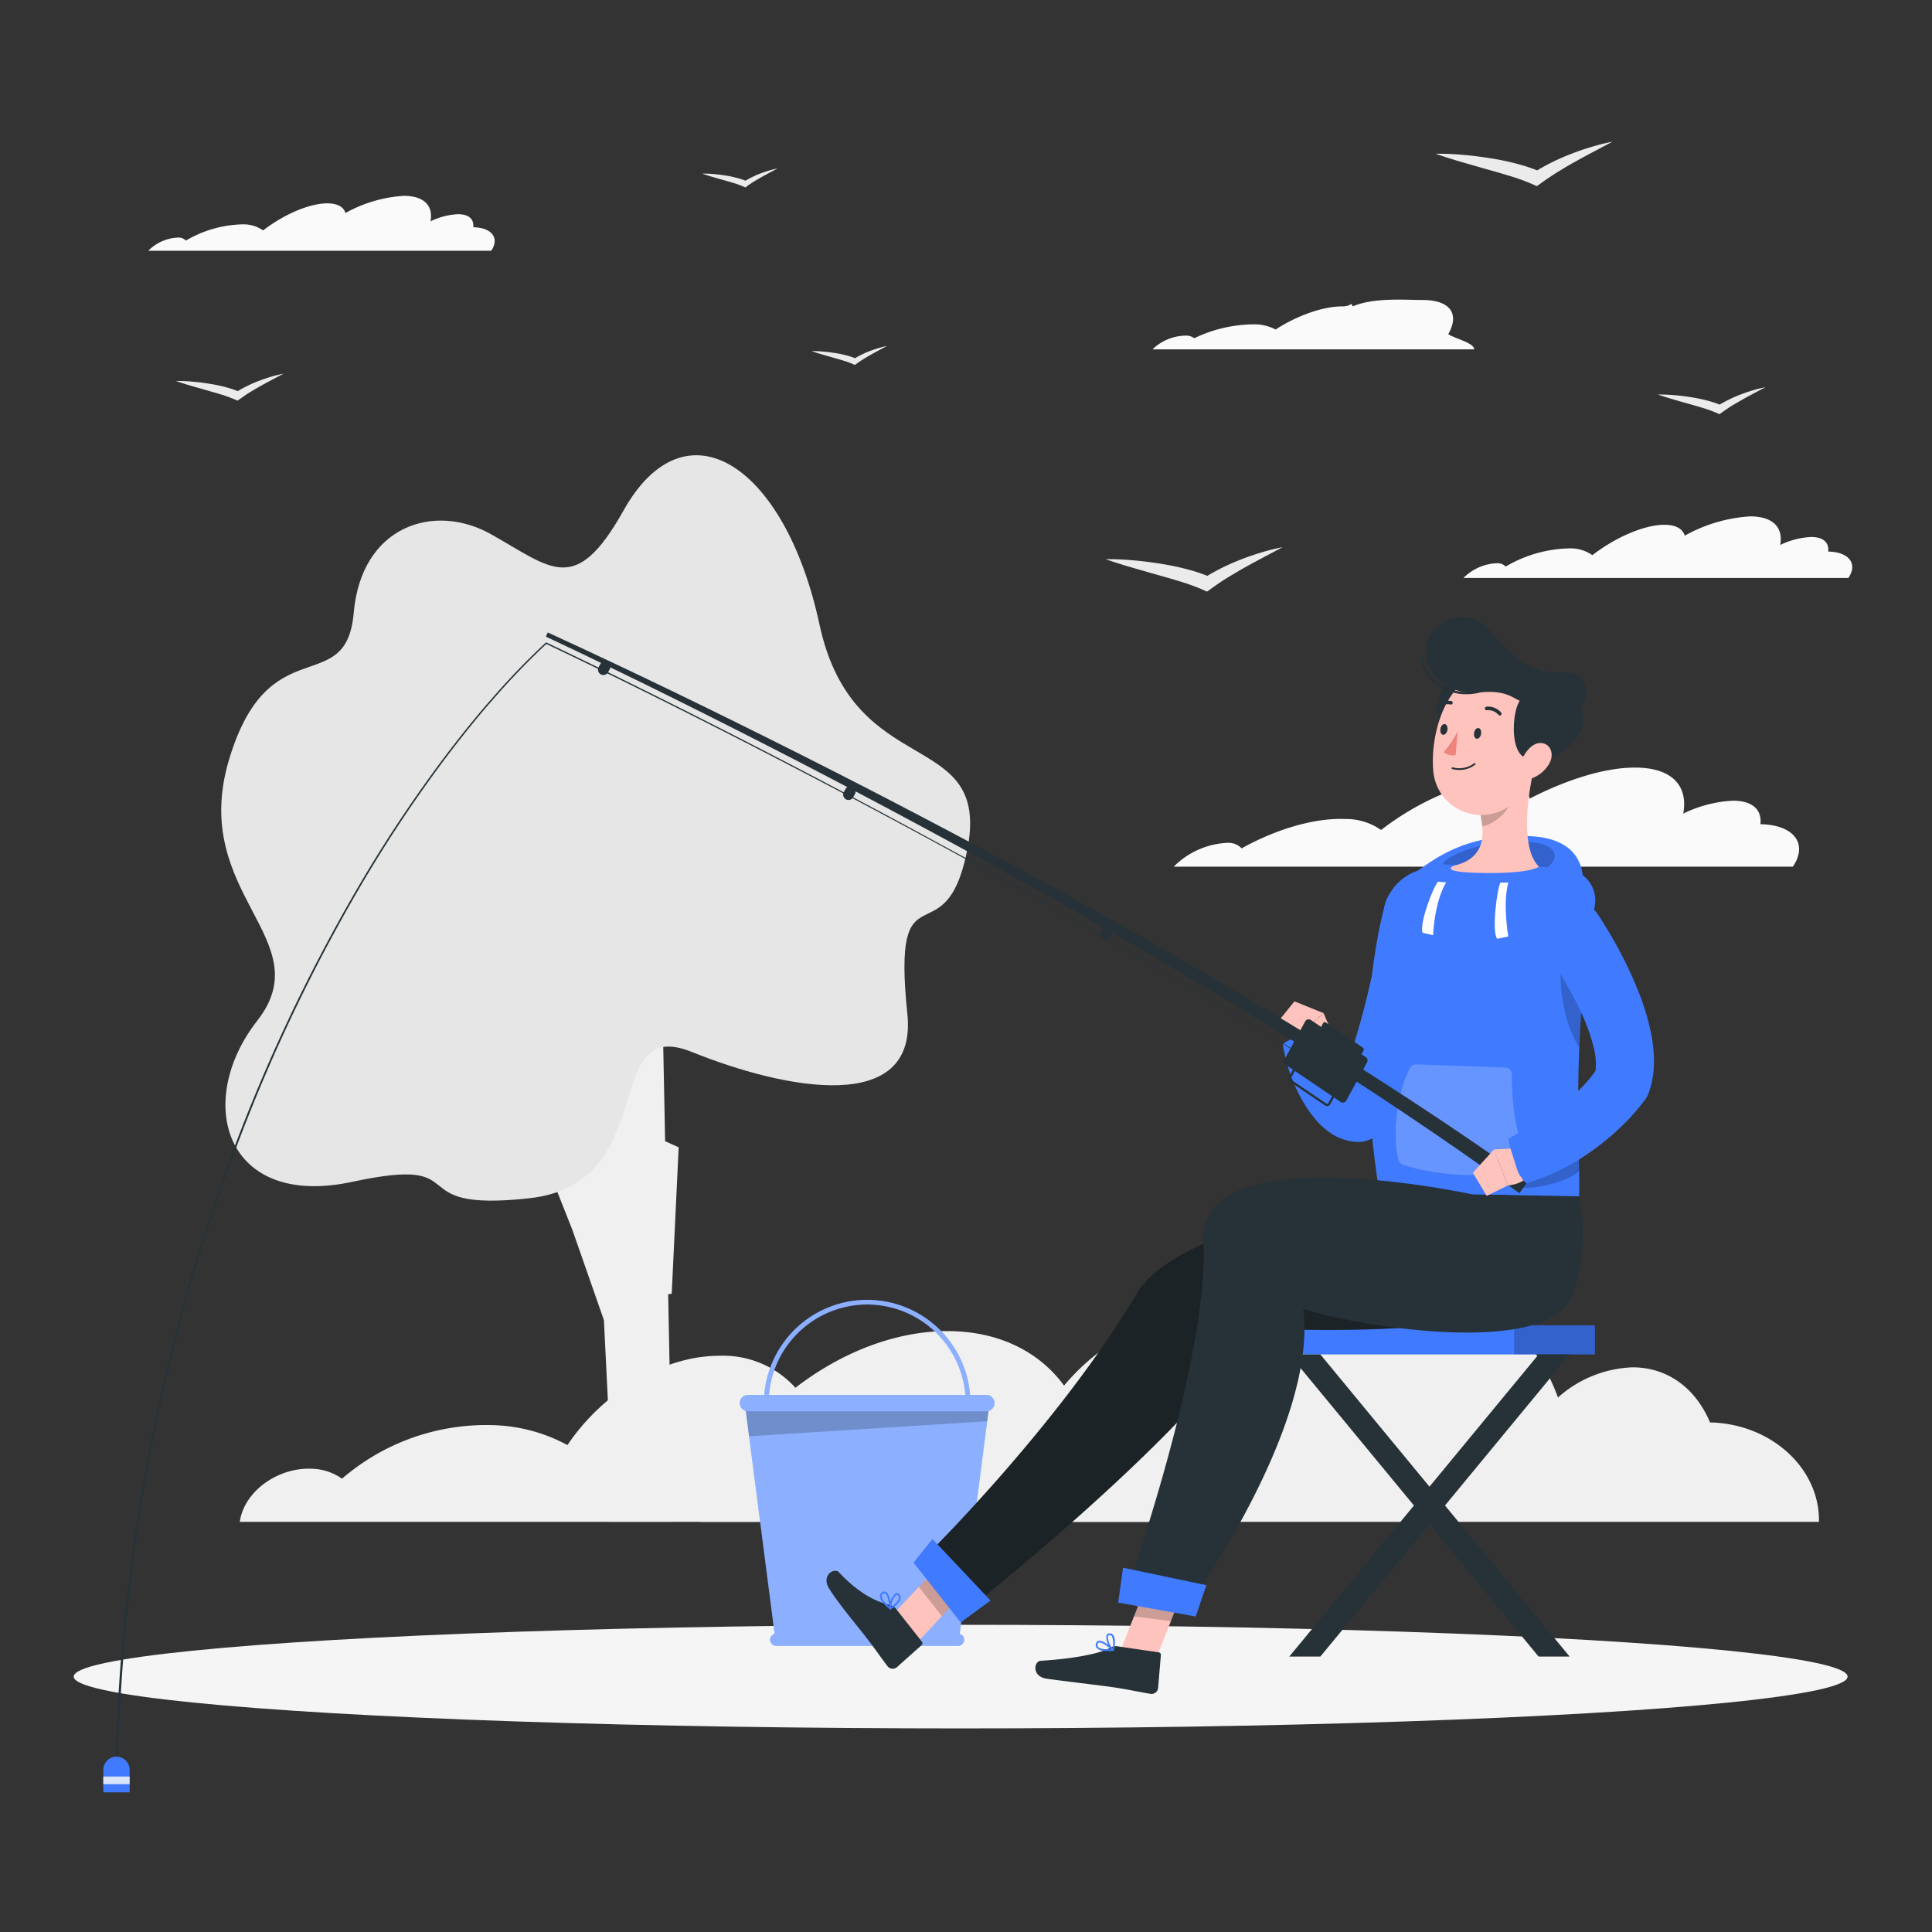 <svg xmlns="http://www.w3.org/2000/svg" xmlns:xlink="http://www.w3.org/1999/xlink" width="281" height="281" viewBox="0 0 281 281">
  <rect x="0" y="0" width="281" height="281" fill="#333333" stroke="none"/>
  <defs>
    <clipPath id="clip-noRecordsFound">
      <rect width="281" height="281"/>
    </clipPath>
  </defs>
  <g id="noRecordsFound" clip-path="url(#clip-noRecordsFound)">
    <g id="Group_7545" data-name="Group 7545" transform="translate(-787.76 -647.588)">
      <g id="Group_7508" data-name="Group 7508" transform="translate(798.481 668.199)">
        <g id="Background_Complete" data-name="Background Complete" transform="translate(10.843)">
          <g id="Group_7492" data-name="Group 7492">
            <path id="Path_15763" data-name="Path 15763" d="M256.053,249.285a7.1,7.1,0,0,1,4.642-1.81,1.956,1.956,0,0,1,1.239.38,20.251,20.251,0,0,1,8.693-2.02,6.617,6.617,0,0,1,3.141.751c3.007-1.969,6.848-3.362,9.629-3.362,1.584,0,1.234-.756,1.584,0,3.09-1.321,7.6-.931,10.158-.931,4.077,0,5.4,2.062,3.738,4.961.668.545,3.886,1.311,3.753,2.221H255.873C255.93,249.414,255.986,249.352,256.053,249.285Z" transform="translate(-109.797 -219.272)" fill="#fafafa"/>
            <path id="Path_15764" data-name="Path 15764" d="M269.536,255.184a1.641,1.641,0,0,1,1.27.488,19,19,0,0,1,9.362-2.648,5.51,5.51,0,0,1,3.244.987h.005c3.352-2.586,7.532-4.416,10.472-4.416,1.676,0,2.668.591,2.966,1.583a22.275,22.275,0,0,1,9.511-2.807c3.352,0,4.833,1.64,4.37,4.159a11.543,11.543,0,0,1,4.493-1.162c1.794,0,2.632.828,2.488,2.128.154,0,.314,0,.463.015,2.735.221,3.784,1.9,2.468,3.815h-55.98A7.268,7.268,0,0,1,269.536,255.184Z" transform="translate(-73.377 -193.878)" fill="#fafafa"/>
            <path id="Path_15765" data-name="Path 15765" d="M231.793,245.37a1.47,1.47,0,0,1,1.136.442,16.877,16.877,0,0,1,8.344-2.365,4.917,4.917,0,0,1,2.889.884h0c2.987-2.308,6.714-3.938,9.336-3.938,1.491,0,2.38.529,2.643,1.408a19.915,19.915,0,0,1,8.477-2.5c2.987,0,4.308,1.46,3.892,3.707a10.254,10.254,0,0,1,4-1.039c1.6,0,2.344.74,2.216,1.9a3.752,3.752,0,0,1,.416.021c2.437.19,3.367,1.686,2.2,3.4H227.459A6.475,6.475,0,0,1,231.793,245.37Z" transform="translate(-227.459 -231.428)" fill="#fafafa"/>
            <path id="Path_15766" data-name="Path 15766" d="M264.3,266.428a2.683,2.683,0,0,1,2.051.8c4.956-2.761,10.549-4.452,15.058-4.267a8.852,8.852,0,0,1,5.213,1.594h.005c5.393-4.159,12.117-7.11,16.847-7.11,2.694,0,4.293.956,4.771,2.55,5.439-2.8,10.95-4.514,15.3-4.514,5.393,0,7.773,2.637,7.033,6.694a18.474,18.474,0,0,1,7.228-1.877c2.879,0,4.226,1.337,3.995,3.424.252,0,.5.01.751.031,4.4.35,6.082,3.048,3.964,6.138H256.471A11.755,11.755,0,0,1,264.3,266.428Z" transform="translate(-107.321 -164.452)" fill="#fafafa"/>
            <path id="Path_15767" data-name="Path 15767" d="M258.723,251.171c1.363.118,2.689.3,4.01.509,1.311.221,2.6.488,3.846.823a24.818,24.818,0,0,1,2.761.91,31.572,31.572,0,0,1,4.714-2.308c1-.4,2.021-.756,3.064-1.069a29.787,29.787,0,0,1,3.172-.792l-2.709,1.434c-.889.478-1.768.946-2.627,1.424s-1.681.977-2.5,1.465-1.568,1.008-2.3,1.522l-.864.617-.92-.406a30.4,30.4,0,0,0-3.218-1.136c-1.136-.35-2.313-.684-3.5-1.013-2.355-.689-4.771-1.332-7.1-2.159A39.847,39.847,0,0,1,258.723,251.171Z" transform="translate(-115.301 -190.271)" fill="#ebebeb"/>
            <path id="Path_15768" data-name="Path 15768" d="M268.055,239.7c1.368.118,2.694.3,4.01.509s2.6.488,3.846.823a24.429,24.429,0,0,1,2.761.91,31.81,31.81,0,0,1,4.714-2.313c1.008-.391,2.02-.756,3.064-1.064a30.1,30.1,0,0,1,3.172-.792l-2.709,1.434c-.889.473-1.768.941-2.622,1.424-.874.468-1.686.977-2.5,1.46-.807.5-1.568,1.008-2.3,1.527l-.869.617-.92-.406a30.358,30.358,0,0,0-3.218-1.136c-1.136-.35-2.313-.684-3.5-1.013-2.354-.689-4.771-1.332-7.1-2.159A39.757,39.757,0,0,1,268.055,239.7Z" transform="translate(-76.661 -237.772)" fill="#ebebeb"/>
            <path id="Path_15769" data-name="Path 15769" d="M230.782,245.507c.828.067,1.635.18,2.437.308s1.578.293,2.339.5a14.227,14.227,0,0,1,1.676.555,19.037,19.037,0,0,1,2.869-1.409c.612-.237,1.229-.458,1.861-.648a17.6,17.6,0,0,1,1.928-.478l-1.645.869c-.54.288-1.074.576-1.6.869s-1.023.591-1.517.884-.956.617-1.4.931l-.53.37-.555-.242a19.7,19.7,0,0,0-1.959-.694c-.689-.211-1.409-.411-2.128-.617-1.429-.416-2.9-.807-4.318-1.311A24.24,24.24,0,0,1,230.782,245.507Z" transform="translate(-224.217 -210.595)" fill="#ebebeb"/>
            <path id="Path_15770" data-name="Path 15770" d="M272.707,245.889c.833.067,1.64.18,2.442.308s1.578.293,2.339.5a15.179,15.179,0,0,1,1.676.55,19.717,19.717,0,0,1,2.864-1.4c.612-.237,1.229-.458,1.866-.648a17.061,17.061,0,0,1,1.928-.478l-1.65.869c-.54.288-1.075.576-1.594.869s-1.023.591-1.522.884-.951.617-1.4.931l-.524.37-.56-.247a19.143,19.143,0,0,0-1.954-.689c-.694-.211-1.409-.411-2.128-.617-1.434-.416-2.9-.807-4.324-1.311A24.077,24.077,0,0,1,272.707,245.889Z" transform="translate(-50.606 -209.013)" fill="#ebebeb"/>
            <path id="Path_15771" data-name="Path 15771" d="M248.008,244.374c.581.051,1.146.129,1.707.216a16.5,16.5,0,0,1,1.64.35,10.178,10.178,0,0,1,1.177.391,13.435,13.435,0,0,1,2-.987c.432-.165.864-.319,1.306-.452a13.321,13.321,0,0,1,1.352-.339l-1.157.612c-.375.2-.751.4-1.116.607s-.72.416-1.064.622-.668.432-.982.653l-.37.257-.391-.17a12.829,12.829,0,0,0-1.368-.483c-.488-.149-.987-.293-1.491-.432-1.008-.293-2.036-.566-3.028-.92A16.8,16.8,0,0,1,248.008,244.374Z" transform="translate(-149.733 -213.841)" fill="#ebebeb"/>
            <path id="Path_15772" data-name="Path 15772" d="M244.908,239.351c.581.051,1.146.129,1.712.216s1.105.211,1.635.355a9.265,9.265,0,0,1,1.177.386,13.434,13.434,0,0,1,2.005-.987c.432-.165.864-.319,1.306-.452a13.32,13.32,0,0,1,1.352-.339l-1.152.612c-.38.206-.756.4-1.121.607s-.715.416-1.064.622-.668.432-.982.653l-.37.262-.391-.175a12.784,12.784,0,0,0-1.368-.483c-.483-.149-.987-.293-1.491-.432-1-.293-2.036-.566-3.028-.92A16.787,16.787,0,0,1,244.908,239.351Z" transform="translate(-162.57 -234.637)" fill="#ebebeb"/>
            <path id="Path_15773" data-name="Path 15773" d="M230.2,298.416c1.028-4.046,5.635-7.172,10.308-6.976a8.017,8.017,0,0,1,4.416,1.45,32.083,32.083,0,0,1,21.967-7.788,24.031,24.031,0,0,1,10.817,2.9c5.12-7.6,13.824-12.991,22.117-12.991a14.161,14.161,0,0,1,11.043,4.653c6.622-5.105,14.487-8.241,22.116-8.241,12.158,0,20.137,7.969,20.826,19.155,3.059,2.108,14.138,5.059,15.536,8.585h-139.3C230.093,298.915,230.14,298.673,230.2,298.416Z" transform="translate(-216.742 -98.432)" fill="#f0f0f0"/>
            <path id="Path_15774" data-name="Path 15774" d="M253.124,295.91a7.477,7.477,0,0,1,4.642,1.856c5.686-6.462,13.788-10.431,22.152-9.994a21.971,21.971,0,0,1,11.31,3.732h.01c4.812-9.742,13.464-16.646,22.014-16.646a14.109,14.109,0,0,1,11.644,5.964c6.514-6.555,14.436-10.57,22.3-10.57,9.742,0,17.176,6.174,20.641,15.675a17.189,17.189,0,0,1,10.837-4.39c5.208,0,9.223,3.125,11.285,8.02a12.857,12.857,0,0,1,1.393.077c8.354.818,14.6,7.141,14.441,14.374H243.073C244.219,299.236,248.553,295.668,253.124,295.91Z" transform="translate(-162.802 -103.277)" fill="#f0f0f0"/>
            <g id="Group_7491" data-name="Group 7491" transform="translate(10.611 45.601)">
              <path id="Path_15775" data-name="Path 15775" d="M275.075,340.537l1.014-21.3-1.971-.889-.8-40.185h-8.153l.2,22.278h-2.624l2.348,16.636-1.777-4.913.462-.24-5.886-20.5-2.152-.208-13.67-37.8-7.721,2.62,7.349,21.032-2.485.843,9.035,17.9,4.858,13.9-.975.044,8.515,21.534,4.572,13.085.667,13.5.142,15.825h9.194l-.658-33.09Z" transform="translate(-209.553 -218.578)" fill="#f0f0f0"/>
              <path id="Path_15776" data-name="Path 15776" d="M268.759,258.126c-8.313-4.653-18.862-1.2-19.967,11.449s-12.4,1.954-18.163,21.448,13.377,26.024,4.138,37.858S230.093,356.3,248.6,352.319s6.349,4.524,25.731,2.391,10.138-26.728,23.659-21.273,32.861,9.269,31.329-5.542c-2.313-22.312,5.413-7.675,8.673-23.648,3.732-18.292-16.461-9.758-21.453-32.99s-19.464-32.7-28.5-16.579C281,267.221,277.6,263.082,268.759,258.126Z" transform="translate(-229.523 -246.642)" fill="#e6e6e6"/>
            </g>
          </g>
        </g>
        <g id="Shadow" transform="translate(0 215.709)">
          <ellipse id="_Path_" data-name="&lt;Path&gt;" cx="129.001" cy="7.534" rx="129.001" ry="7.534" fill="#f5f5f5"/>
        </g>
        <g id="Bucket" transform="translate(96.887 168.454)">
          <g id="Group_7495" data-name="Group 7495">
            <g id="Group_7493" data-name="Group 7493" transform="translate(0.72 15.017)">
              <path id="Path_15777" data-name="Path 15777" d="M275.588,307.02l4.339-33.56H244.336l4.339,33.56a.882.882,0,0,0-.658.848.9.9,0,0,0,.9.894h26.435a.9.9,0,0,0,.895-.894A.882.882,0,0,0,275.588,307.02Z" transform="translate(-244.336 -273.46)" fill="#407bff"/>
              <path id="Path_15778" data-name="Path 15778" d="M275.588,307.02l4.339-33.56H244.336l4.339,33.56a.882.882,0,0,0-.658.848.9.9,0,0,0,.9.894h26.435a.9.9,0,0,0,.895-.894A.882.882,0,0,0,275.588,307.02Z" transform="translate(-244.336 -273.46)" fill="#fff" opacity="0.4"/>
            </g>
            <path id="Path_15779" data-name="Path 15779" d="M279.925,273.46H244.336l.622,4.815,34.626-2.184Z" transform="translate(-243.614 -258.444)" opacity="0.2"/>
            <g id="Group_7494" data-name="Group 7494">
              <path id="Path_15780" data-name="Path 15780" d="M280.044,284.363h-2.365a15.012,15.012,0,0,0-29.931,0h-2.365a1.19,1.19,0,0,0,0,2.38h34.66a1.19,1.19,0,0,0,0-2.38Zm-17.33-13.156A14.358,14.358,0,0,1,277,284.363H248.427A14.358,14.358,0,0,1,262.714,271.207Z" transform="translate(-244.196 -270.539)" fill="#407bff"/>
              <path id="Path_15781" data-name="Path 15781" d="M280.044,284.363h-2.365a15.012,15.012,0,0,0-29.931,0h-2.365a1.19,1.19,0,0,0,0,2.38h34.66a1.19,1.19,0,0,0,0-2.38Zm-17.33-13.156A14.358,14.358,0,0,1,277,284.363H248.427A14.358,14.358,0,0,1,262.714,271.207Z" transform="translate(-244.196 -270.539)" fill="#fff" opacity="0.4"/>
            </g>
          </g>
        </g>
        <g id="Character" transform="translate(4.303 69.098)">
          <g id="Group_7507" data-name="Group 7507">
            <g id="Group_7497" data-name="Group 7497" transform="translate(168.825 103.052)">
              <g id="Group_7496" data-name="Group 7496">
                <rect id="Rectangle_7017" data-name="Rectangle 7017" width="48.117" height="4.234" fill="#407bff"/>
                <rect id="Rectangle_7018" data-name="Rectangle 7018" width="11.744" height="4.234" transform="translate(36.372)" opacity="0.2"/>
                <path id="Path_15782" data-name="Path 15782" d="M264.256,316.026H259.74L296,272.081h4.515Z" transform="translate(-256.068 -267.848)" fill="#263238"/>
                <path id="Path_15783" data-name="Path 15783" d="M296,316.026h4.515l-36.255-43.944H259.74Z" transform="translate(-256.068 -267.848)" fill="#263238"/>
              </g>
            </g>
            <g id="Group_7506" data-name="Group 7506">
              <g id="Group_7505" data-name="Group 7505">
                <path id="Path_15784" data-name="Path 15784" d="M263.217,263.083c3.5-2.6,7.8-5.907,16.842-5.655,11.85.334,7.46,11.762,5.948,11.644Z" transform="translate(-72.847 -225.531)" fill="#407bff"/>
                <path id="Path_15785" data-name="Path 15785" d="M264.087,260.924c.3-1.378,6.961-3.9,12.755-3.259,6.056.663,2.612,4.159,1.65,4.082Z" transform="translate(-69.244 -224.915)" opacity="0.2"/>
                <path id="Path_15786" data-name="Path 15786" d="M279.579,258.713a4.657,4.657,0,0,0-5.259,3.969l-.005.062c-.154,1.116-.354,2.37-.571,3.563-.206,1.208-.437,2.416-.679,3.619-.488,2.411-1.028,4.807-1.635,7.177s-1.3,4.7-2.051,7c-.18.545-.391,1.069-.581,1.6-.411-.771-.823-1.583-1.224-2.421l-.709-1.47-.355-.74-.17-.37c-.051-.051-.005-.134-.159-.154a3.835,3.835,0,0,0-1.116.129l-2.123.432a11.4,11.4,0,0,0-2.334.771,3.575,3.575,0,0,0-.992.565c-.118.118-.026.185-.031.273l.093.488.2.961c.139.643.324,1.27.509,1.9a23.612,23.612,0,0,0,1.542,3.748,18.625,18.625,0,0,0,2.545,3.81,10.5,10.5,0,0,0,2.242,1.938,7.428,7.428,0,0,0,3.8,1.157,4.094,4.094,0,0,0,3.706-2.277l.031-.062a80.393,80.393,0,0,0,3.213-7.408c.915-2.488,1.753-5,2.493-7.516s1.409-5.048,2-7.6c.293-1.275.576-2.55.838-3.835s.5-2.54.735-3.928l.021-.129A4.653,4.653,0,0,0,279.579,258.713Zm-8.657,29.833a.448.448,0,0,1-.159-.087C270.9,288.5,270.968,288.557,270.922,288.546Z" transform="translate(-88.006 -220.339)" fill="#407bff"/>
                <path id="Path_15787" data-name="Path 15787" d="M265.5,265.738l-1.388-3.311-4.221,3.7s1.439,3.234,3.7,2.072Z" transform="translate(-86.62 -204.774)" fill="#ffc3bd"/>
                <path id="Path_15788" data-name="Path 15788" d="M261.869,262.093l-2.462,3.057,2.488,2.357,4.218-3.7Z" transform="translate(-88.624 -206.159)" fill="#ffc3bd"/>
                <path id="Path_15789" data-name="Path 15789" d="M280.809,258.241a61.015,61.015,0,0,0-10.251.586,7.448,7.448,0,0,0-6.164,5.5c-1.774,6.832-4.113,21.145-.648,42.177H292.68c.2-2.586-.4-10.986.046-21.695a152.247,152.247,0,0,1,2.113-19.8l.129-.668a4.605,4.605,0,0,0-4.067-5.455C288.228,258.626,284.7,258.354,280.809,258.241Z" transform="translate(-78.049 -222.211)" fill="#407bff"/>
                <path id="Path_15790" data-name="Path 15790" d="M274.747,266.27c-.812.072-4.149.889-4.946.951l-3.522,4.74c3.907,0,7.819-1.532,8.524-2.514C274.793,268.511,274.768,267.447,274.747,266.27Z" transform="translate(-60.163 -188.86)" opacity="0.2"/>
                <path id="Path_15791" data-name="Path 15791" d="M267.531,258.733h-1.146c-.483.812-1.331,7.357-.447,8.169l1.594-.334S266.678,261.874,267.531,258.733Z" transform="translate(-63.177 -220.071)" fill="#fff"/>
                <path id="Path_15792" data-name="Path 15792" d="M266.992,258.815l-1.167-.108c-.715.735-2.745,6.092-2.252,7.434l1.527.349S265.25,261.745,266.992,258.815Z" transform="translate(-71.687 -220.179)" fill="#fff"/>
                <path id="Path_15793" data-name="Path 15793" d="M267.614,260.841c-.576,2.678.016,9.434,2.54,13.14v-.041c.108-2.57.288-5.157.514-7.665Z" transform="translate(-55.477 -211.342)" opacity="0.2"/>
                <path id="Path_15794" data-name="Path 15794" d="M265.747,263.877l12.935.452a.993.993,0,0,1,.961,1.008c-.036,2.272.118,8.066,2.406,12.672a1,1,0,0,1-.73,1.439c-3.059.468-10.642,1.254-17.479-.972a.959.959,0,0,1-.622-.6c-.889-2.509-.591-9.424,1.63-13.505A.984.984,0,0,1,265.747,263.877Z" transform="translate(-74.775 -198.77)" fill="#fff" opacity="0.2"/>
                <g id="Group_7500" data-name="Group 7500" transform="translate(105.188 84.01)">
                  <path id="Path_15795" data-name="Path 15795" d="M251.795,291.207l-3.351-4.253,8.666-9.221,3.351,4.253Z" transform="translate(-239.211 -225.401)" fill="#ffc3bd"/>
                  <path id="Path_15796" data-name="Path 15796" d="M256.74,283.715l3.763,4.771a.389.389,0,0,1-.041.545l-3.594,3.208a.957.957,0,0,1-1.342-.149c-1.28-1.686-1.81-2.555-3.465-4.653-1.018-1.3-3.887-4.745-5.059-6.694-1.146-1.9.787-3.043,1.455-2.324,3.008,3.224,5.557,4.313,7.444,4.771A1.492,1.492,0,0,1,256.74,283.715Z" transform="translate(-246.648 -223.458)" fill="#263238"/>
                  <g id="Group_7498" data-name="Group 7498" transform="translate(13.431 52.334)">
                    <path id="Path_15797" data-name="Path 15797" d="M257.078,281.989l-3.352-4.255-4.465,4.755,3.352,4.255Z" transform="translate(-249.26 -277.734)" opacity="0.2"/>
                  </g>
                  <g id="Group_7499" data-name="Group 7499" transform="translate(14.447)">
                    <path id="Path_15798" data-name="Path 15798" d="M315.489,267.554s-29.54,4.586-35.3,14.343c-11.346,19.2-30.728,38.264-30.728,38.264l6.431,7.532s31.159-24.533,41.38-40.562c10.38.134,34.738,1.136,37.1-5.264a20.951,20.951,0,0,0-.175-14.22Z" transform="translate(-249.458 -267.554)" fill="#263238"/>
                    <path id="Path_15799" data-name="Path 15799" d="M315.489,267.554s-29.54,4.586-35.3,14.343c-11.346,19.2-30.728,38.264-30.728,38.264l6.431,7.532s31.159-24.533,41.38-40.562c10.38.134,34.738,1.136,37.1-5.264a20.951,20.951,0,0,0-.175-14.22Z" transform="translate(-249.458 -267.554)" opacity="0.3"/>
                  </g>
                  <path id="Path_15800" data-name="Path 15800" d="M255.963,289.438l-6.853-8.7,2.749-3.435,8.453,8.948Z" transform="translate(-236.454 -227.182)" fill="#407bff"/>
                  <path id="Path_15801" data-name="Path 15801" d="M248.568,280.365a6.38,6.38,0,0,0,1.044,1.013.126.126,0,0,0,.134.016.122.122,0,0,0,.067-.118c-.01-.211-.134-2.062-.751-2.421a.467.467,0,0,0-.458-.01.694.694,0,0,0-.442.55A1.441,1.441,0,0,0,248.568,280.365Zm.972.627c-.751-.638-1.167-1.218-1.126-1.573a.445.445,0,0,1,.3-.344.236.236,0,0,1,.226-.005C249.267,279.265,249.462,280.252,249.539,280.992Z" transform="translate(-240.398 -221.033)" fill="#407bff"/>
                  <path id="Path_15802" data-name="Path 15802" d="M248.466,281.167l.046.036a.121.121,0,0,0,.118-.005c.057-.041,1.357-.9,1.429-1.661a.639.639,0,0,0-.19-.53.492.492,0,0,0-.586-.123,2.789,2.789,0,0,0-.843,2.221Zm1.265-1.938a.369.369,0,0,1,.077.283c-.041.452-.715,1.038-1.126,1.342a2.55,2.55,0,0,1,.715-1.743c.067-.031.164-.051.293.077Z" transform="translate(-239.272 -220.843)" fill="#407bff"/>
                </g>
                <g id="Group_7502" data-name="Group 7502" transform="translate(135.571 81.565)">
                  <path id="Path_15803" data-name="Path 15803" d="M260.265,290.993l-5.365-.686,4.754-12.02,5.365.686Z" transform="translate(-242.861 -220.665)" fill="#ffc3bd"/>
                  <path id="Path_15804" data-name="Path 15804" d="M264.451,280.349l6.015.879a.386.386,0,0,1,.339.427l-.406,4.8a.958.958,0,0,1-1.075.818c-2.087-.344-3.069-.617-5.717-1-1.625-.237-7.167-.879-9.413-1.208-2.2-.324-1.856-2.54-.874-2.6,4.4-.278,8.472-.951,10.159-1.918A1.561,1.561,0,0,1,264.451,280.349Z" transform="translate(-252.558 -212.182)" fill="#263238"/>
                  <g id="Group_7501" data-name="Group 7501" transform="translate(14.343 57.624)">
                    <path id="Path_15805" data-name="Path 15805" d="M263.163,278.974l-5.368-.687-2.448,6.2,5.368.686Z" transform="translate(-255.347 -278.287)" opacity="0.2"/>
                  </g>
                  <path id="Path_15806" data-name="Path 15806" d="M305.674,269.524s-40.012-8.719-39.138,6.771c.961,16.96-11.454,51.729-11.454,51.729l9.017,1.671s19.135-26.27,16.965-43.539c8.179,2.694,35.8,7.084,39.143-1.984a26.658,26.658,0,0,0,.956-14.369Z" transform="translate(-242.104 -267.078)" fill="#263238"/>
                  <path id="Path_15807" data-name="Path 15807" d="M266.176,285.213,254.9,283.187l.71-5.071,12.121,2.543Z" transform="translate(-242.861 -221.374)" fill="#407bff"/>
                  <path id="Path_15808" data-name="Path 15808" d="M255.348,281.636a6.6,6.6,0,0,0,1.455.015.116.116,0,0,0,.108-.082.12.12,0,0,0-.031-.134c-.154-.144-1.517-1.4-2.205-1.239a.465.465,0,0,0-.344.308.693.693,0,0,0,.057.7A1.466,1.466,0,0,0,255.348,281.636Zm1.141-.216c-.987.051-1.686-.082-1.9-.365a.457.457,0,0,1-.02-.458.209.209,0,0,1,.165-.154C255.1,280.356,255.924,280.937,256.489,281.42Z" transform="translate(-245.491 -212.816)" fill="#407bff"/>
                  <path id="Path_15809" data-name="Path 15809" d="M255.572,282.51l.057-.005a.128.128,0,0,0,.082-.087c.015-.067.36-1.589-.1-2.19a.646.646,0,0,0-.5-.252.489.489,0,0,0-.509.314,2.8,2.8,0,0,0,.915,2.2Zm-.416-2.277a.38.38,0,0,1,.252.149,2.82,2.82,0,0,1,.1,1.753,2.577,2.577,0,0,1-.679-1.758c.026-.072.082-.154.267-.149Z" transform="translate(-244.285 -213.674)" fill="#407bff"/>
                </g>
                <g id="Group_7504" data-name="Group 7504" transform="translate(0 2.279)">
                  <path id="Path_15810" data-name="Path 15810" d="M238.98,251.656c12.395,5.681,24.646,11.644,36.82,17.772S300.035,281.9,312,288.434q17.929,9.84,35.426,20.446c11.624,7.136,23.062,14.585,34.208,22.487l-1.332,1.84c-11.007-7.969-22.332-15.505-33.853-22.739q-17.358-10.734-35.159-20.749-17.821-9.963-35.971-19.346c-12.1-6.236-24.291-12.323-36.609-18.111Z" transform="translate(-174.338 -251.656)" fill="#263238"/>
                  <path id="Path_15811" data-name="Path 15811" d="M400.75,313.072c-8.992-5.619-18.035-11.156-27.216-16.451q-13.757-7.982-27.736-15.567t-28.137-14.826c-9.439-4.822-18.934-9.547-28.507-14.1l.113-.015a107,107,0,0,0-7.747,8.051c-2.468,2.8-4.786,5.717-7.033,8.693a198.16,198.16,0,0,0-12.359,18.626,248.6,248.6,0,0,0-18.955,40.454,271.886,271.886,0,0,0-11.742,43.112q-2.005,11-3.172,22.137c-.751,7.418-1.188,14.862-1.4,22.317a.163.163,0,0,1-.17.159.166.166,0,0,1-.165-.165V415.5c.221-7.46.663-14.914,1.414-22.343q1.2-11.128,3.2-22.158a271.88,271.88,0,0,1,11.783-43.148,248.462,248.462,0,0,1,19.006-40.48,197.574,197.574,0,0,1,12.385-18.641c2.252-2.977,4.576-5.9,7.048-8.7a105.533,105.533,0,0,1,7.768-8.061.094.094,0,0,1,.113-.015c9.573,4.555,19.063,9.285,28.5,14.117s18.811,9.788,28.126,14.857q13.981,7.573,27.725,15.588c9.182,5.305,18.22,10.853,27.206,16.477a.048.048,0,0,1-.051.082Z" transform="translate(-224.779 -250.486)" fill="#263238"/>
                  <g id="Group_7503" data-name="Group 7503" transform="translate(0 163.515)">
                    <path id="Path_15812" data-name="Path 15812" d="M227.472,283.564a1.962,1.962,0,0,0-1.285,1.882v3.2h3.83v-3.27A1.924,1.924,0,0,0,227.472,283.564Z" transform="translate(-226.187 -283.462)" fill="#407bff"/>
                    <rect id="Rectangle_7019" data-name="Rectangle 7019" width="3.827" height="1.109" transform="translate(0.002 2.885)" fill="#fff" opacity="0.8"/>
                  </g>
                  <path id="Path_15813" data-name="Path 15813" d="M241.9,253.615l-.257.468a.777.777,0,0,1-1.054.309h0a.783.783,0,0,1-.314-1.054l.257-.463a.778.778,0,0,1,1.054-.314h0A.784.784,0,0,1,241.9,253.615Z" transform="translate(-168.229 -248.299)" fill="#263238"/>
                  <path id="Path_15814" data-name="Path 15814" d="M248.834,257.151l-.252.468a.778.778,0,0,1-1.054.309h0a.774.774,0,0,1-.314-1.054l.252-.463a.775.775,0,0,1,1.054-.314h0A.78.78,0,0,1,248.834,257.151Z" transform="translate(-139.506 -233.657)" fill="#263238"/>
                  <path id="Path_15815" data-name="Path 15815" d="M256.106,261.1l-.252.463a.775.775,0,0,1-1.054.314h0a.779.779,0,0,1-.314-1.054l.252-.468a.782.782,0,0,1,1.059-.309h0A.776.776,0,0,1,256.106,261.1Z" transform="translate(-109.388 -217.3)" fill="#263238"/>
                  <path id="Path_15816" data-name="Path 15816" d="M271.684,268.854l-3.018,5.557a.577.577,0,0,1-.833.2l-7.989-5.4a.577.577,0,0,1-.185-.756l3.018-5.552a.577.577,0,0,1,.833-.206l7.989,5.4A.584.584,0,0,1,271.684,268.854Z" transform="translate(-87.873 -206.33)" fill="#263238"/>
                  <path id="Path_15817" data-name="Path 15817" d="M265.341,271.536a.512.512,0,0,1-.3-.093l-5.09-3.434a.53.53,0,0,1-.17-.7l1.918-3.537a.534.534,0,0,1,.771-.19l5.09,3.439a.534.534,0,0,1,.17.7h0l-1.923,3.537a.529.529,0,0,1-.339.262A.6.6,0,0,1,265.341,271.536Zm-3.167-7.712-.046.005a.222.222,0,0,0-.134.1l-1.918,3.537a.2.2,0,0,0,.062.262l5.089,3.439a.192.192,0,0,0,.159.026.2.2,0,0,0,.134-.1l1.918-3.537a.209.209,0,0,0-.062-.267l-5.09-3.434A.186.186,0,0,0,262.174,263.825Zm5.413,3.815Z" transform="translate(-87.34 -202.647)" fill="#263238"/>
                  <path id="Path_15818" data-name="Path 15818" d="M266.8,266.8l-.247.452a.258.258,0,0,1-.375.092l-5.4-3.66a.329.329,0,0,1-.1-.417l.247-.452a.256.256,0,0,1,.375-.092l5.393,3.66A.337.337,0,0,1,266.8,266.8Z" transform="translate(-83.502 -206.001)" fill="#263238"/>
                </g>
                <path id="Path_15819" data-name="Path 15819" d="M269.127,266.252l-3.594.154,2.005,5.239s3.537-.226,3.229-2.75Z" transform="translate(-63.256 -188.935)" fill="#ffc3bd"/>
                <path id="Path_15820" data-name="Path 15820" d="M264.934,269.668l2.013,3.369,3.074-1.517-2.006-5.239Z" transform="translate(-65.737 -188.811)" fill="#ffc3bd"/>
                <path id="Path_15821" data-name="Path 15821" d="M276.373,255.539l-3.29,2.725-4.478,3.722a15.17,15.17,0,0,1,.283,1.81c.242,2.432-.452,4.833-4.03,5.681,0,0-2.8.982,4.236,1.08s8.035-.925,8.035-.925C274.45,266.988,275.463,259.5,276.373,255.539Z" transform="translate(-68.328 -233.297)" fill="#ffc3bd"/>
                <path id="Path_15822" data-name="Path 15822" d="M265.144,259.791a15.157,15.157,0,0,1,.283,1.81c1.671-.334,3.907-2.113,4.138-3.82a7.665,7.665,0,0,0,.057-1.712Z" transform="translate(-64.867 -231.103)" opacity="0.2"/>
                <path id="Path_15823" data-name="Path 15823" d="M267.11,263.871c-2.56-.581-3.789-4.689-2.869-7.825,1.213-4.159,5.321-3.887,8.441-1.46C276.533,257.589,271.078,264.771,267.11,263.871Z" transform="translate(-69.866 -244.529)" fill="#263238"/>
                <path id="Path_15824" data-name="Path 15824" d="M279.827,261.43c-1.141,5.259-1.542,8.39-4.653,10.791a7,7,0,0,1-11.32-5.038c-.406-4.9,1.532-12.678,7.064-14.169A7.08,7.08,0,0,1,279.827,261.43Z" transform="translate(-70.424 -244.89)" fill="#ffc3bd"/>
                <path id="Path_15825" data-name="Path 15825" d="M267.635,262.8c-2.3-1.26-1.614-7.275-.612-8.308s6.19-2.278,8.518.915C278.421,259.34,271.2,264.749,267.635,262.8Z" transform="translate(-60.942 -242.337)" fill="#263238"/>
                <path id="Path_15826" data-name="Path 15826" d="M279.66,263.584c-3.244.812-2.684-1.974-8.39-1.352-4.226.463-7.753-2.591-7.665-6.174.108-4.4,6.066-6.714,9.259-2.971s5.743,6.642,10.925,6.215c4.036-.334,4.385,5.825-.052,6.354A4.522,4.522,0,0,1,279.66,263.584Z" transform="translate(-71.245 -251.213)" fill="#263238"/>
                <path id="Path_15827" data-name="Path 15827" d="M270.123,257.79a7.236,7.236,0,0,1-3.959-1.152,5.95,5.95,0,0,1-2.709-4.1.168.168,0,0,1,.139-.19.175.175,0,0,1,.19.144,5.546,5.546,0,0,0,2.565,3.871,7.116,7.116,0,0,0,5.8.818.164.164,0,0,1,.206.113.167.167,0,0,1-.113.206A7.949,7.949,0,0,1,270.123,257.79Z" transform="translate(-71.871 -246.524)" fill="#263238"/>
                <path id="Path_15828" data-name="Path 15828" d="M270.61,257.726a4.812,4.812,0,0,1-2.586,2.2c-1.434.478-2.082-.807-1.63-2.216.406-1.275,1.64-3.054,3.049-2.92C270.836,254.919,271.315,256.446,270.61,257.726Z" transform="translate(-60.278 -236.425)" fill="#ffc3bd"/>
                <path id="Path_15829" data-name="Path 15829" d="M266,255.205c-.067.432-.35.756-.632.72s-.458-.411-.391-.843.35-.756.632-.72S266.069,254.773,266,255.205Z" transform="translate(-65.607 -238.182)" fill="#263238"/>
                <path id="Path_15830" data-name="Path 15830" d="M265.055,255.092c-.067.432-.355.751-.637.72s-.457-.411-.391-.843.35-.756.632-.72S265.116,254.66,265.055,255.092Z" transform="translate(-69.554 -238.65)" fill="#263238"/>
                <path id="Path_15831" data-name="Path 15831" d="M266.153,254.444a13.982,13.982,0,0,1-2.046,3.08,2.116,2.116,0,0,0,1.743.422Z" transform="translate(-69.161 -237.832)" fill="#ed847e"/>
                <path id="Path_15832" data-name="Path 15832" d="M264.928,256.314a3.73,3.73,0,0,0,2.848-.74.129.129,0,0,0,.015-.18.135.135,0,0,0-.185-.01,3.594,3.594,0,0,1-3.115.586.122.122,0,0,0-.154.093.124.124,0,0,0,.092.154A3.565,3.565,0,0,0,264.928,256.314Z" transform="translate(-68.23 -234.072)" fill="#263238"/>
                <path id="Path_15833" data-name="Path 15833" d="M267.507,255.04a.334.334,0,0,0,.113-.057.265.265,0,0,0,.021-.365,2.482,2.482,0,0,0-2.154-.848.259.259,0,0,0-.211.3.257.257,0,0,0,.3.206,1.972,1.972,0,0,1,1.681.684A.266.266,0,0,0,267.507,255.04Z" transform="translate(-64.331 -240.69)" fill="#263238"/>
                <path id="Path_15834" data-name="Path 15834" d="M264.051,254.685a.256.256,0,0,0,.231-.051,2.135,2.135,0,0,1,1.83-.493.255.255,0,0,0,.314-.18.259.259,0,0,0-.175-.314h-.005a2.633,2.633,0,0,0-2.288.6.254.254,0,0,0-.036.36A.263.263,0,0,0,264.051,254.685Z" transform="translate(-70.165 -241.384)" fill="#263238"/>
                <path id="Path_15835" data-name="Path 15835" d="M286.76,279.128a34.232,34.232,0,0,0-1.892-6.5,57.687,57.687,0,0,0-2.678-5.814c-.494-.936-1.008-1.851-1.542-2.756l-.817-1.357c-.288-.463-.545-.874-.895-1.4l-.108-.154a4.66,4.66,0,0,0-7.526,5.5h.005c.206.288.494.7.735,1.064l.751,1.146c.494.771.972,1.558,1.429,2.349a50.753,50.753,0,0,1,2.478,4.807,25.942,25.942,0,0,1,1.64,4.745,9.146,9.146,0,0,1,.231,3.28,19.033,19.033,0,0,1-2.144,2.54,26.7,26.7,0,0,1-3.27,2.761c-1.172.854-2.4,1.666-3.661,2.447-.622.4-1.265.771-1.9,1.152-.319.19-.642.375-.961.555l-.473.257c-.072.062-.18.031-.206.2a1.5,1.5,0,0,0,.015.386,2.9,2.9,0,0,0,.062.334c.031.134.062.272.1.4l1.074,3.419a2.955,2.955,0,0,0,.488.92,3.857,3.857,0,0,1,.247.35,2.551,2.551,0,0,0,.206.283,1.214,1.214,0,0,0,.3.273c.165.092.247-.015.365-.031l.648-.211c.432-.144.848-.3,1.27-.453.833-.313,1.64-.679,2.447-1.054a32.451,32.451,0,0,0,4.621-2.715,36.765,36.765,0,0,0,4.252-3.46,30.584,30.584,0,0,0,3.779-4.236,3.6,3.6,0,0,0,.463-.869l.052-.149a13.231,13.231,0,0,0,.73-4.252A19.8,19.8,0,0,0,286.76,279.128Z" transform="translate(-61.539 -217.99)" fill="#407bff"/>
              </g>
            </g>
          </g>
        </g>
      </g>
    </g>
  </g>
</svg>
